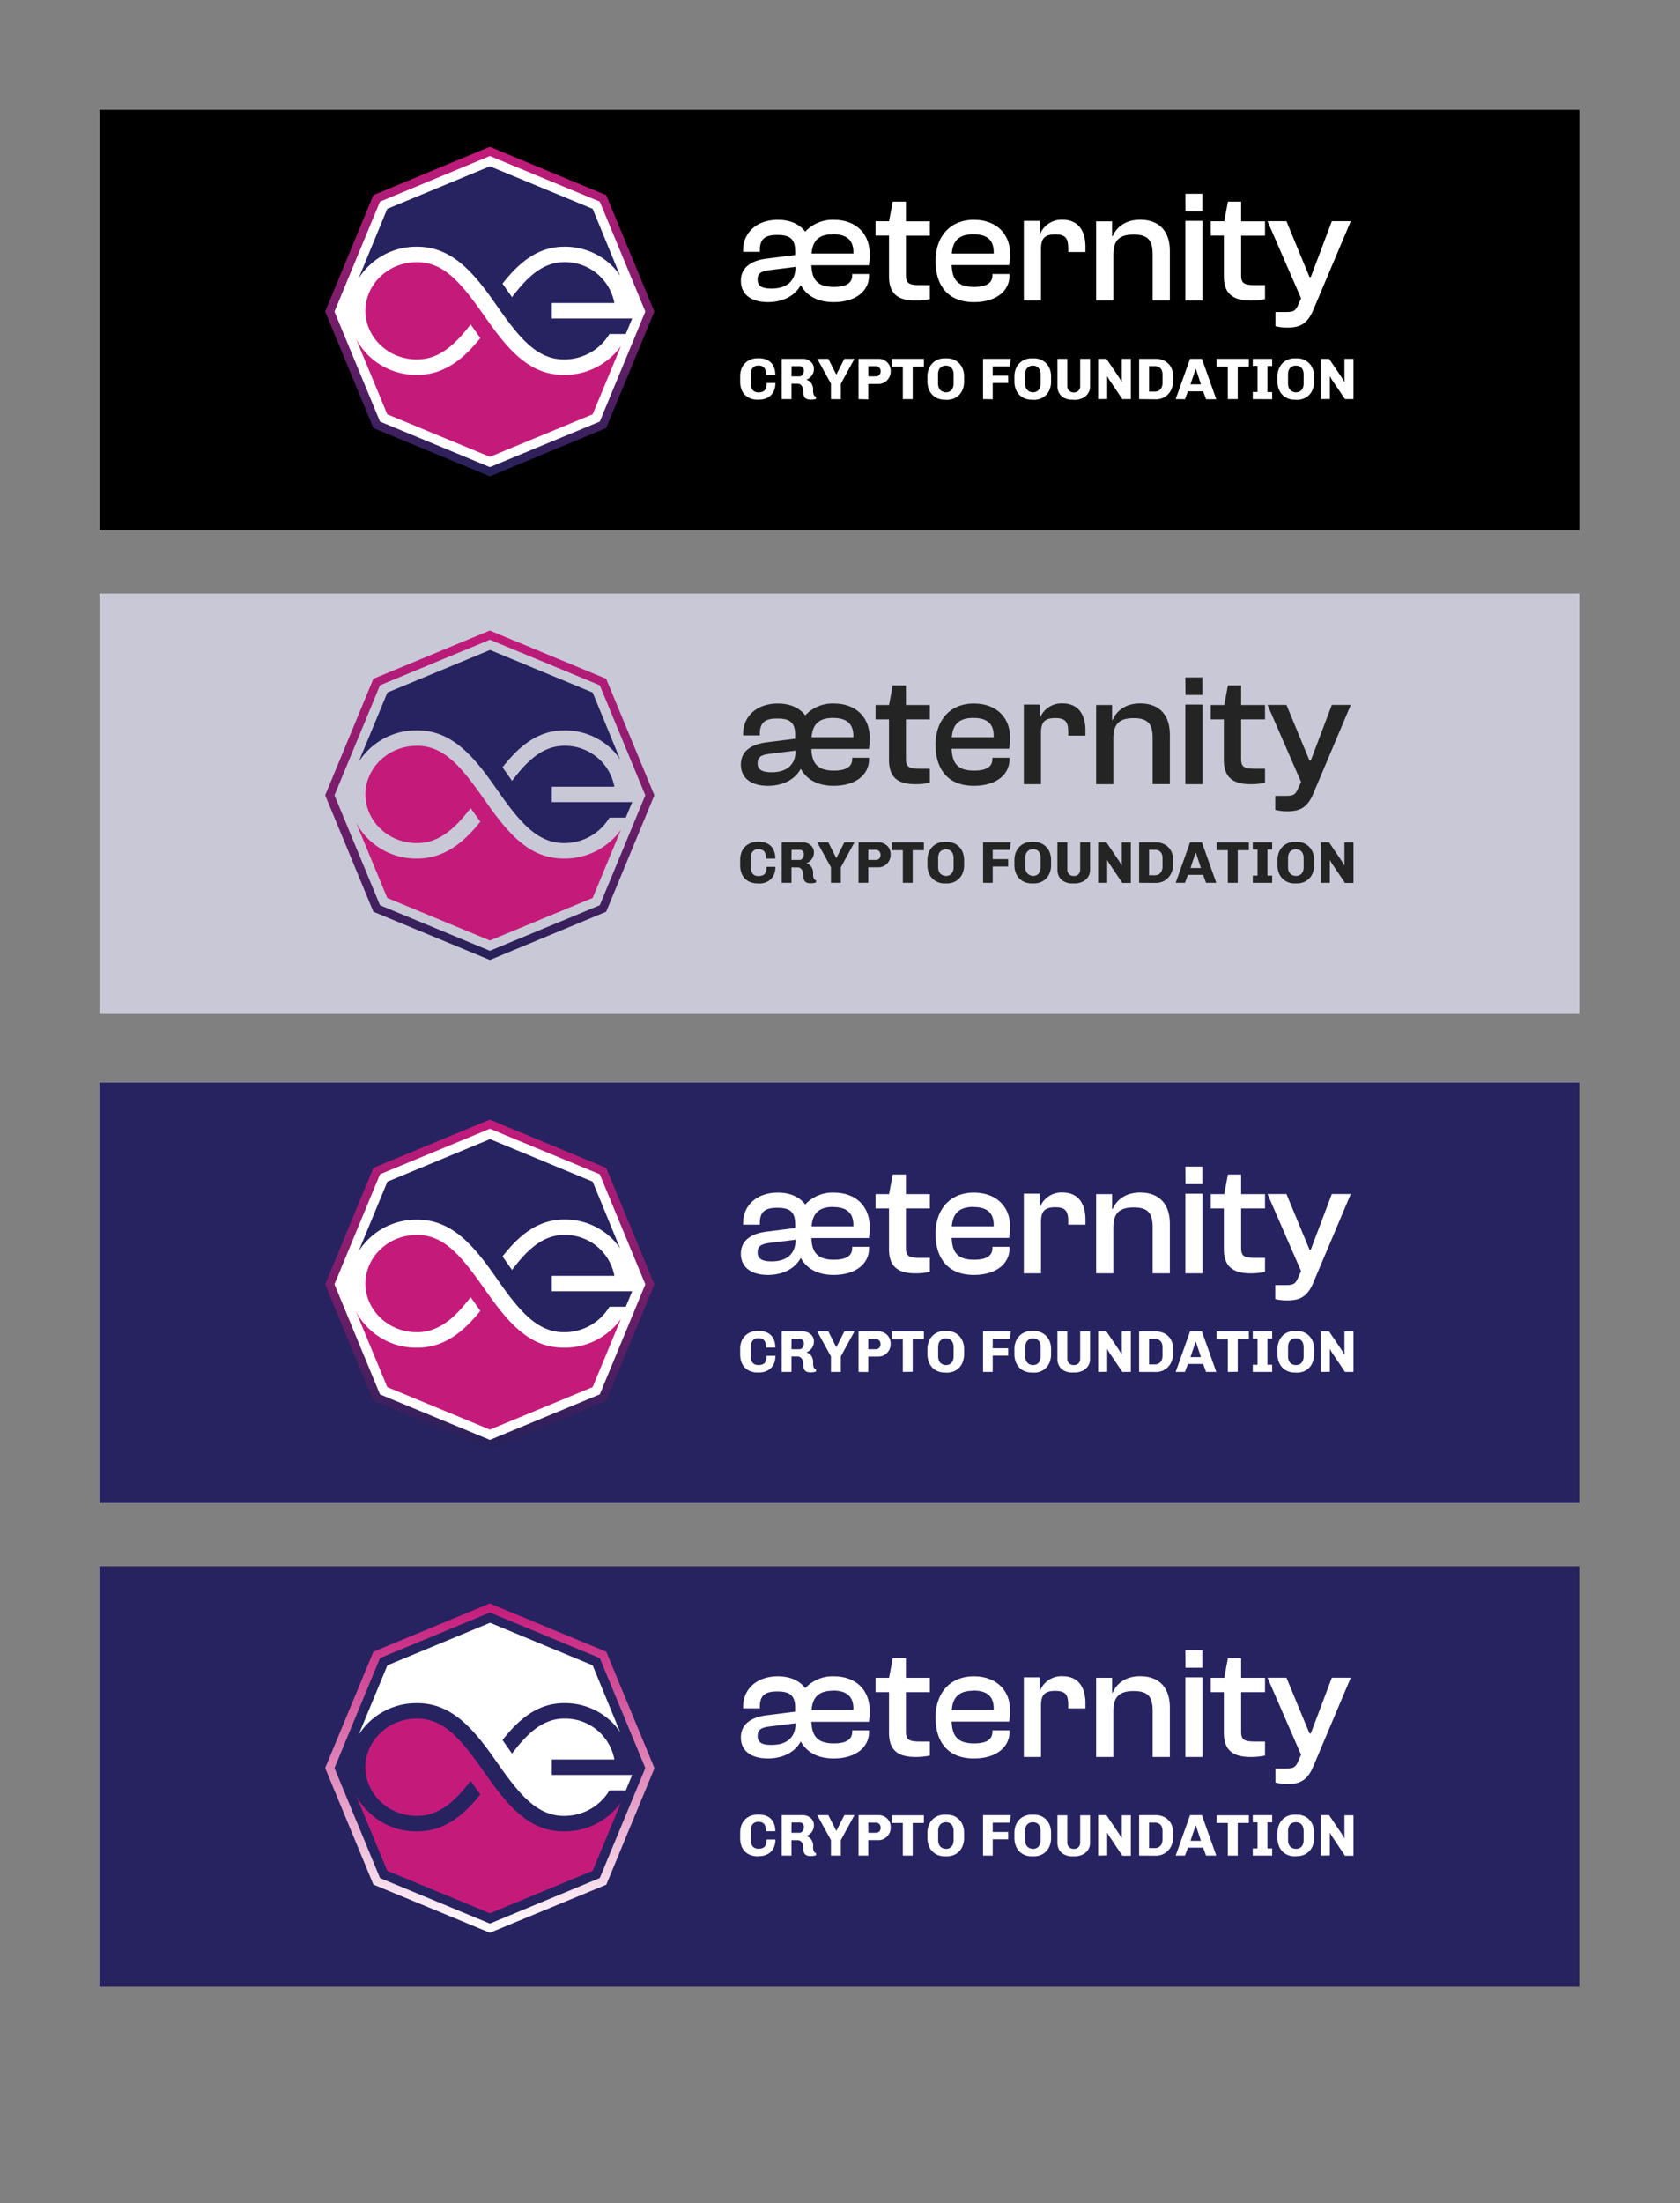 <svg id="logo" xmlns="http://www.w3.org/2000/svg" xmlns:xlink="http://www.w3.org/1999/xlink" viewBox="0 0 566.93 742.92"><rect x="0" y="0" width="566.93" height="742.92" fill="#808080" stroke="none"/><defs><style>.cls-1{fill:#fff;}.cls-2{fill:#272361;}.cls-3{fill:#c41b7b;}.cls-4{fill:url(#linear-gradient);}.cls-5{fill:#c9c8d7;}.cls-6{fill:#242424;}.cls-7{fill:url(#linear-gradient-2);}.cls-8{fill:url(#linear-gradient-3);}.cls-9{fill:url(#linear-gradient-4);}</style><linearGradient id="linear-gradient" x1="165.32" y1="49.52" x2="165.32" y2="160.62" gradientUnits="userSpaceOnUse"><stop offset="0" stop-color="#c41b7b"/><stop offset="0.23" stop-color="#a31c74"/><stop offset="0.75" stop-color="#501f62"/><stop offset="1" stop-color="#252158"/></linearGradient><linearGradient id="linear-gradient-2" x1="165.32" y1="212.63" x2="165.32" y2="323.72" xlink:href="#linear-gradient"/><linearGradient id="linear-gradient-3" x1="165.32" y1="377.57" x2="165.32" y2="488.67" xlink:href="#linear-gradient"/><linearGradient id="linear-gradient-4" x1="165.32" y1="540.68" x2="165.32" y2="651.77" gradientUnits="userSpaceOnUse"><stop offset="0" stop-color="#c41b7b"/><stop offset="0.17" stop-color="#cd3c8e"/><stop offset="0.54" stop-color="#e290bf"/><stop offset="1" stop-color="#fff"/></linearGradient></defs><rect x="33.56" y="37.06" width="499.4" height="141.73"/><polygon class="cls-1" points="165.32 158.7 127.39 143 111.68 105.07 127.39 67.14 165.32 51.44 203.24 67.14 218.95 105.07 203.24 143 165.32 158.7"/><path class="cls-1" d="M255.72,134.8a7,7,0,0,1-2.32-.37,5.06,5.06,0,0,1-3.16-3.06,7.4,7.4,0,0,1-.46-2.75V127a7.22,7.22,0,0,1,.46-2.71,5.52,5.52,0,0,1,1.3-1.93,5.43,5.43,0,0,1,1.89-1.16,6.51,6.51,0,0,1,2.26-.39h.43a6.8,6.8,0,0,1,2.14.33,4.74,4.74,0,0,1,1.76,1,4.55,4.55,0,0,1,1.18,1.75,6.72,6.72,0,0,1,.43,2.54h-3.12a4.56,4.56,0,0,0-.32-1.89,1.92,1.92,0,0,0-.9-1,3.35,3.35,0,0,0-1.41-.27,3.11,3.11,0,0,0-1,.17,2.22,2.22,0,0,0-.81.54,2.49,2.49,0,0,0-.52.92,4.11,4.11,0,0,0-.19,1.35v3.06a4,4,0,0,0,.32,1.7,2.09,2.09,0,0,0,.89,1,2.92,2.92,0,0,0,1.35.31,3.8,3.8,0,0,0,1.53-.28,1.84,1.84,0,0,0,.91-1,4.5,4.5,0,0,0,.31-1.88h3a6.51,6.51,0,0,1-.42,2.43,4.73,4.73,0,0,1-1.17,1.76,5,5,0,0,1-1.75,1.06,6.19,6.19,0,0,1-2.13.36Z"/><path class="cls-1" d="M273.55,134.76a3.27,3.27,0,0,1-1.31-.23,1.69,1.69,0,0,1-.85-.78,3.18,3.18,0,0,1-.31-1.55,5.37,5.37,0,0,0-.11-1.09,2.52,2.52,0,0,0-.36-.89,1.81,1.81,0,0,0-.62-.61,1.74,1.74,0,0,0-.9-.22h-2v5.21H263.8V121h7.12a4,4,0,0,1,1.82.41,3.61,3.61,0,0,1,1.38,1.16,3,3,0,0,1,.54,1.83,3.67,3.67,0,0,1-.34,1.6,3.87,3.87,0,0,1-2.09,2v.1a3.05,3.05,0,0,1,.81.4,2.69,2.69,0,0,1,.69.66,3.68,3.68,0,0,1,.48.95,3.46,3.46,0,0,1,.19,1.19,8.52,8.52,0,0,0,0,.9,3.89,3.89,0,0,0,.14.74,1.41,1.41,0,0,0,.31.55,1.28,1.28,0,0,0,.53.32v.69a3.49,3.49,0,0,1-.9.23A6.42,6.42,0,0,1,273.55,134.76Zm-6.47-7.85h2.71a1.15,1.15,0,0,0,.75-.27,1.81,1.81,0,0,0,.54-.7,2.23,2.23,0,0,0,.2-.94,1.5,1.5,0,0,0-.41-1.13,1.44,1.44,0,0,0-1-.39h-2.75Z"/><path class="cls-1" d="M280.41,134.6v-5.23L275.79,121h3.74l2.65,5.25h.08l2.68-5.25h3.4l-4.59,8.41v5.23Z"/><path class="cls-1" d="M289.72,134.6V121h6.8a4,4,0,0,1,3.5,2,3.78,3.78,0,0,1,.54,2v.33a4,4,0,0,1-.56,2.06,4.28,4.28,0,0,1-1.48,1.51,3.87,3.87,0,0,1-2.06.57H293v5.21Zm3.32-7.69h2.54a1.55,1.55,0,0,0,1.41-.82,1.81,1.81,0,0,0,.2-.9,1.79,1.79,0,0,0-.43-1.2,1.52,1.52,0,0,0-1.22-.51H293Z"/><path class="cls-1" d="M304.67,134.6v-11h-3.76V121h10.86v2.6H308v11Z"/><path class="cls-1" d="M318.75,134.8a6,6,0,0,1-2.24-.42,5.3,5.3,0,0,1-1.85-1.21,5.59,5.59,0,0,1-1.25-1.95,7.35,7.35,0,0,1-.44-2.6V127a6.83,6.83,0,0,1,.46-2.59,5.64,5.64,0,0,1,1.25-1.94,5.4,5.4,0,0,1,1.84-1.21,5.85,5.85,0,0,1,2.22-.42h.83a6,6,0,0,1,2.24.42,5.5,5.5,0,0,1,1.84,1.21,5.62,5.62,0,0,1,1.24,1.94,7,7,0,0,1,.45,2.59v1.66a7.13,7.13,0,0,1-.45,2.6,5.57,5.57,0,0,1-1.24,1.95,5.35,5.35,0,0,1-1.84,1.21,6,6,0,0,1-2.24.42Zm.4-2.5a3,3,0,0,0,1.06-.18,2.32,2.32,0,0,0,.83-.55,2.5,2.5,0,0,0,.56-.92,3.9,3.9,0,0,0,.2-1.32v-3.06a4,4,0,0,0-.2-1.33A2.46,2.46,0,0,0,321,124a2.29,2.29,0,0,0-.83-.54,3.19,3.19,0,0,0-1-.17,3,3,0,0,0-1,.18,2.41,2.41,0,0,0-.86.54,2.35,2.35,0,0,0-.56.92,3.76,3.76,0,0,0-.2,1.33v3a3.76,3.76,0,0,0,.2,1.33,2.46,2.46,0,0,0,.56.93,2.49,2.49,0,0,0,.85.55A2.9,2.9,0,0,0,319.15,132.3Z"/><path class="cls-1" d="M331.74,134.6V121h9.37l-.34,2.54H335v3.13h5.22v2.48H335v5.49Z"/><path class="cls-1" d="M348.11,134.8a6.08,6.08,0,0,1-2.25-.42,5.3,5.3,0,0,1-1.85-1.21,5.57,5.57,0,0,1-1.24-1.95,7.13,7.13,0,0,1-.45-2.6V127a7,7,0,0,1,.46-2.59,5.79,5.79,0,0,1,1.25-1.94,5.5,5.5,0,0,1,1.84-1.21,5.92,5.92,0,0,1,2.22-.42h.84a5.9,5.9,0,0,1,2.23.42,5.4,5.4,0,0,1,1.84,1.21,5.64,5.64,0,0,1,1.25,1.94,7.25,7.25,0,0,1,.44,2.59v1.66a7.35,7.35,0,0,1-.44,2.6,5.59,5.59,0,0,1-1.25,1.95,5.26,5.26,0,0,1-1.84,1.21,5.9,5.9,0,0,1-2.23.42Zm.4-2.5a3,3,0,0,0,1.05-.18,2.36,2.36,0,0,0,.84-.55,2.48,2.48,0,0,0,.55-.92,3.67,3.67,0,0,0,.2-1.32v-3.06a3.76,3.76,0,0,0-.2-1.33,2.45,2.45,0,0,0-.55-.93,2.33,2.33,0,0,0-.84-.54,3.13,3.13,0,0,0-1-.17,3,3,0,0,0-1,.18,2.37,2.37,0,0,0-.85.54,2.25,2.25,0,0,0-.57.92,4,4,0,0,0-.2,1.33v3a4,4,0,0,0,.2,1.33,2.36,2.36,0,0,0,.57.93,2.45,2.45,0,0,0,.84.55A3,3,0,0,0,348.51,132.3Z"/><path class="cls-1" d="M361.87,134.8a5.76,5.76,0,0,1-2.68-.58,4.06,4.06,0,0,1-1.74-1.61,4.61,4.61,0,0,1-.61-2.4V121h3.34v9.25a2,2,0,0,0,.61,1.5,2.18,2.18,0,0,0,1.58.59,2.11,2.11,0,0,0,1.56-.59,2,2,0,0,0,.59-1.5V121h3.34v9.25a4.22,4.22,0,0,1-.68,2.4,4.43,4.43,0,0,1-1.88,1.61,6.21,6.21,0,0,1-2.75.58Z"/><path class="cls-1" d="M370.59,134.6V121h2.78l4.42,6.52.67,1.22.1,0V121h3.05V134.6h-2.87l-4.55-6.74-.48-.9-.08,0v7.6Z"/><path class="cls-1" d="M384.41,134.6V121h5.65a6.33,6.33,0,0,1,2.25.39,5.27,5.27,0,0,1,1.85,1.14,5.15,5.15,0,0,1,1.26,1.85,6.61,6.61,0,0,1,.44,2.53v1.51a6.89,6.89,0,0,1-.44,2.55,5.74,5.74,0,0,1-1.26,2,5.44,5.44,0,0,1-1.85,1.26,5.58,5.58,0,0,1-2.25.44Zm3.34-2.54h2a2.53,2.53,0,0,0,1.29-.34,2.38,2.38,0,0,0,.92-1,3.68,3.68,0,0,0,.34-1.66v-2.76a3.39,3.39,0,0,0-.34-1.6,2.17,2.17,0,0,0-.92-.93,2.73,2.73,0,0,0-1.29-.3h-2Z"/><path class="cls-1" d="M396.74,134.6,401.59,121h4l4.85,13.64H407l-1-2.68h-5.13l-1,2.68Zm5-5h3.52l-1.69-5.15h-.1Z"/><path class="cls-1" d="M414.34,134.6v-11h-3.76V121h10.86v2.6h-3.76v11Z"/><path class="cls-1" d="M422.76,134.6v-2.42h1.61v-8.8h-1.61V121h6.54v2.42h-1.59v8.8h1.59v2.42Z"/><path class="cls-1" d="M436.88,134.8a6,6,0,0,1-2.25-.42,5.3,5.3,0,0,1-1.85-1.21,5.57,5.57,0,0,1-1.24-1.95,7.13,7.13,0,0,1-.45-2.6V127a6.83,6.83,0,0,1,.46-2.59,5.64,5.64,0,0,1,1.25-1.94,5.4,5.4,0,0,1,1.84-1.21,5.92,5.92,0,0,1,2.22-.42h.83a6,6,0,0,1,2.24.42,5.4,5.4,0,0,1,1.84,1.21,5.48,5.48,0,0,1,1.24,1.94,7,7,0,0,1,.45,2.59v1.66a7.13,7.13,0,0,1-.45,2.6,5.43,5.43,0,0,1-1.24,1.95,5.26,5.26,0,0,1-1.84,1.21,6,6,0,0,1-2.24.42Zm.4-2.5a3,3,0,0,0,1.05-.18,2.36,2.36,0,0,0,.84-.55,2.62,2.62,0,0,0,.55-.92,3.9,3.9,0,0,0,.2-1.32v-3.06a4,4,0,0,0-.2-1.33,2.58,2.58,0,0,0-.55-.93,2.33,2.33,0,0,0-.84-.54,3.13,3.13,0,0,0-1-.17,3,3,0,0,0-1.05.18,2.37,2.37,0,0,0-.85.54,2.25,2.25,0,0,0-.57.92,4,4,0,0,0-.2,1.33v3a4,4,0,0,0,.2,1.33,2.39,2.39,0,0,0,1.41,1.48A2.91,2.91,0,0,0,437.28,132.3Z"/><path class="cls-1" d="M445.73,134.6V121h2.78l4.42,6.52.67,1.22.1,0V121h3.05V134.6h-2.87l-4.55-6.74-.48-.9-.08,0v7.6Z"/><path class="cls-2" d="M212.79,107.4H186.22v-5.21h21.11A16.93,16.93,0,0,0,190.45,88.4c-7.4,0-12.69,5.21-17.66,11.81l-3.22-4.56C175,88.76,181.29,83.2,190.45,83.2a22.67,22.67,0,0,1,16.83,7.21,21,21,0,0,1,2,2.61L200,70.43,165.32,56.09,130.68,70.43,121,93.9a23.06,23.06,0,0,1,19.8-10.7c11.35,0,18.67,8.13,26.42,19.27S181,121.21,190.3,121.21a17.72,17.72,0,0,0,15.36-8.58h5.51l2.17-5.23Z"/><path class="cls-3" d="M190.3,126.42c-11.35,0-18.37-7.79-26.44-19.3S150,88.41,140.76,88.41c-9.56-.07-17.38,7.27-17.47,16.4.09,9.12,7.9,16.46,17.47,16.4,7.57,0,13-5.2,18.06-11.81l3.27,4.6c-5.55,6.88-12,12.42-21.33,12.42a23,23,0,0,1-20.61-12.13l10.53,25.42,34.64,14.34L200,139.71l9.54-23A23.36,23.36,0,0,1,190.3,126.42Z"/><path class="cls-4" d="M165.32,160.62,126,144.35l-16.27-39.28L126,65.79l39.28-16.27,39.27,16.27,16.27,39.28-16.27,39.28Zm-37.09-18.46,37.09,15.36,37.08-15.36,15.37-37.09L202.4,68,165.32,52.62,128.23,68l-15.36,37.09Z"/><path class="cls-1" d="M259.15,101.89c4.68,0,9-1.89,11.07-5.75,2,3.6,5.64,5.75,11.12,5.75,7.15,0,11.93-3.55,11.93-9v-.49h-5.69v.43c0,2.42-1.72,3.93-6.18,3.93-5.43,0-7.42-2.37-7.58-7.31h19.4a22.3,22.3,0,0,0,.27-3.66c0-7.36-5-11.66-12.09-11.66a12.56,12.56,0,0,0-9.67,4c-1.83-2.47-5-4-9.25-4-7.09,0-11.71,4.3-11.71,10.27v.54h5.64v-.49c0-4.08,2-5.21,5.86-5.21s6.07,1,6.07,5.48V86l-9.4,1.19c-5.59.64-8.92,3.11-8.92,7.46C250,99.52,253.78,101.89,259.15,101.89Zm22-22.9c4.57,0,7,2,6.82,6.51H273.88C274.2,81.41,276.08,79,281.13,79ZM255.66,94.2c0-1.93,1.07-2.74,4.14-3.12L268.45,90c0,5.7-4.09,7.31-8.06,7.31C257.06,97.32,255.66,96.4,255.66,94.2Z"/><path class="cls-1" d="M309,101.35a22.53,22.53,0,0,0,4.78-.49V96.14h-3.28c-3.6,0-4.78-.49-4.78-3.28V79.48h8.06V74.64h-8.06V68h-4.46l-1.24,6.61h-4.56v4.84H300V93.13C300,99.14,303.06,101.35,309,101.35Z"/><path class="cls-1" d="M328.67,101.89c7.2,0,12-3.55,12-9v-.49H334.9v.43c0,2.42-1.72,3.93-6.18,3.93-5.59,0-7.36-2.47-7.57-7.36h19.39a21,21,0,0,0,.33-3.66c0-7.31-5.06-11.61-12.26-11.61-7.95,0-12.89,5.59-12.89,13.87S319.86,101.89,328.67,101.89ZM328.51,79c4.56,0,7,1.94,6.82,6.51H321.2C321.52,81.36,323.46,79,328.51,79Z"/><path class="cls-1" d="M351.3,101.35V83.94c0-3.55,1.29-4.89,4.78-4.89s4.41,1.29,4.41,4.83V85h5.8V83.19c0-5-2.15-9.09-7.74-9.09a7.77,7.77,0,0,0-7.47,4.63h-.26V74.48H345.5v26.87Z"/><path class="cls-1" d="M375.7,101.35V85.93c0-5,2.15-6.83,6.88-6.83,4.89,0,6.39,2,6.39,6.77v15.48h5.81V84.58c0-6.07-3.12-10.48-10-10.48-5.21,0-8.06,2.69-9.3,5.54h-.21v-5H369.9v26.71Z"/><path class="cls-1" d="M405.76,71.26V65.35H400l.05,5.91Zm.05,30.09V74.48H400v26.87Z"/><path class="cls-1" d="M422.11,101.35a22.53,22.53,0,0,0,4.78-.49V96.14h-3.28c-3.6,0-4.78-.49-4.78-3.28V79.48h8.06V74.64h-8.06V68h-4.46l-1.24,6.61h-4.56v4.84H413V93.13C413,99.14,416.14,101.35,422.11,101.35Z"/><path class="cls-1" d="M434.44,110.48c4.19,0,6.77-1.23,8.76-6l12.63-29.88h-6.39l-4.9,13-2.2,5.81h-.43l-2.42-5.81-5.37-13h-6.39l11.33,26-1,2.26c-.86,2-1.66,2.36-4,2.36h-3.66V110A16.52,16.52,0,0,0,434.44,110.48Z"/><rect class="cls-5" x="33.56" y="200.17" width="499.4" height="141.73"/><path class="cls-6" d="M255.72,297.91a7,7,0,0,1-2.32-.37,5,5,0,0,1-1.89-1.13,5.12,5.12,0,0,1-1.27-1.93,7.46,7.46,0,0,1-.46-2.76v-1.67a7.2,7.2,0,0,1,.46-2.7,5.41,5.41,0,0,1,3.19-3.1,6.74,6.74,0,0,1,2.26-.38h.43a7.1,7.1,0,0,1,2.14.32,4.76,4.76,0,0,1,1.76,1A4.55,4.55,0,0,1,261.2,287a6.68,6.68,0,0,1,.43,2.54h-3.12a4.56,4.56,0,0,0-.32-1.89,1.88,1.88,0,0,0-.9-1,3.34,3.34,0,0,0-1.41-.28,2.87,2.87,0,0,0-1,.18,2.22,2.22,0,0,0-.81.54,2.44,2.44,0,0,0-.52.91,4.17,4.17,0,0,0-.19,1.36v3.06a4,4,0,0,0,.32,1.7,2.06,2.06,0,0,0,.89,1,2.8,2.8,0,0,0,1.35.31,3.64,3.64,0,0,0,1.53-.28,1.82,1.82,0,0,0,.91-.94,4.5,4.5,0,0,0,.31-1.88h3a6.58,6.58,0,0,1-.42,2.43,4.73,4.73,0,0,1-1.17,1.76,5,5,0,0,1-1.75,1.06,6.19,6.19,0,0,1-2.13.36Z"/><path class="cls-6" d="M273.55,297.87a3.45,3.45,0,0,1-1.31-.23,1.67,1.67,0,0,1-.85-.79,3.15,3.15,0,0,1-.31-1.55,5.34,5.34,0,0,0-.11-1.08,2.58,2.58,0,0,0-.36-.9,1.78,1.78,0,0,0-.62-.6,1.74,1.74,0,0,0-.9-.22h-2v5.21H263.8V284.06h7.12a4.15,4.15,0,0,1,1.82.41,3.64,3.64,0,0,1,1.38,1.17,3,3,0,0,1,.54,1.83,3.7,3.7,0,0,1-.34,1.6,3.94,3.94,0,0,1-.88,1.23,4,4,0,0,1-1.21.77v.1a3.35,3.35,0,0,1,.81.39,2.92,2.92,0,0,1,.69.67,3.78,3.78,0,0,1,.48.94,3.51,3.51,0,0,1,.19,1.2,8.33,8.33,0,0,0,0,.89,3.85,3.85,0,0,0,.14.75,1.41,1.41,0,0,0,.31.55,1.17,1.17,0,0,0,.53.31v.7a4,4,0,0,1-.9.23A8.05,8.05,0,0,1,273.55,297.87ZM267.08,290h2.71a1.15,1.15,0,0,0,.75-.27,1.85,1.85,0,0,0,.54-.69,2.28,2.28,0,0,0,.2-.95,1.48,1.48,0,0,0-.41-1.12,1.44,1.44,0,0,0-1-.39h-2.75Z"/><path class="cls-6" d="M280.41,297.71v-5.23l-4.62-8.42h3.74l2.65,5.26h.08l2.68-5.26h3.4l-4.59,8.42v5.23Z"/><path class="cls-6" d="M289.72,297.71V284.06h6.8A4.05,4.05,0,0,1,300,286a3.83,3.83,0,0,1,.54,2v.34a4,4,0,0,1-.56,2.06,4.37,4.37,0,0,1-1.48,1.51,3.87,3.87,0,0,1-2.06.57H293v5.21ZM293,290h2.54a1.56,1.56,0,0,0,1.41-.81,1.84,1.84,0,0,0,.2-.9,1.79,1.79,0,0,0-.43-1.2,1.52,1.52,0,0,0-1.22-.51H293Z"/><path class="cls-6" d="M304.67,297.71v-11h-3.76v-2.61h10.86v2.61H308v11Z"/><path class="cls-6" d="M318.75,297.91a6,6,0,0,1-2.24-.42,5.45,5.45,0,0,1-1.85-1.21,5.59,5.59,0,0,1-1.25-1.95,7.36,7.36,0,0,1-.44-2.61v-1.65a6.8,6.8,0,0,1,.46-2.59,5.55,5.55,0,0,1,1.25-1.94,5.43,5.43,0,0,1,1.84-1.22,6,6,0,0,1,2.22-.41h.83a6.15,6.15,0,0,1,2.24.41,5.45,5.45,0,0,1,3.08,3.16,7,7,0,0,1,.45,2.59v1.65a7.14,7.14,0,0,1-.45,2.61,5.57,5.57,0,0,1-1.24,1.95,5.5,5.5,0,0,1-1.84,1.21,6,6,0,0,1-2.24.42Zm.4-2.51a3,3,0,0,0,1.06-.18,2.29,2.29,0,0,0,.83-.54,2.5,2.5,0,0,0,.56-.92,3.9,3.9,0,0,0,.2-1.32v-3.06a4.07,4.07,0,0,0-.2-1.34,2.42,2.42,0,0,0-.56-.92,2.06,2.06,0,0,0-.83-.54,3.19,3.19,0,0,0-1-.17,3,3,0,0,0-1,.18,2.41,2.41,0,0,0-.86.54,2.38,2.38,0,0,0-.56.91,3.82,3.82,0,0,0-.2,1.34v3a3.76,3.76,0,0,0,.2,1.33,2.54,2.54,0,0,0,.56.93,2.46,2.46,0,0,0,.85.54A2.9,2.9,0,0,0,319.15,295.4Z"/><path class="cls-6" d="M331.74,297.71V284.06h9.37l-.34,2.55H335v3.12h5.22v2.49H335v5.49Z"/><path class="cls-6" d="M348.11,297.91a6.08,6.08,0,0,1-2.25-.42,5.45,5.45,0,0,1-1.85-1.21,5.57,5.57,0,0,1-1.24-1.95,7.14,7.14,0,0,1-.45-2.61v-1.65a7,7,0,0,1,.46-2.59,5.69,5.69,0,0,1,1.25-1.94,5.53,5.53,0,0,1,1.84-1.22,6.12,6.12,0,0,1,2.22-.41h.84a6.09,6.09,0,0,1,2.23.41,5.43,5.43,0,0,1,1.84,1.22,5.55,5.55,0,0,1,1.25,1.94,7.21,7.21,0,0,1,.44,2.59v1.65a7.36,7.36,0,0,1-.44,2.61,5.59,5.59,0,0,1-1.25,1.95,5.4,5.4,0,0,1-1.84,1.21,5.9,5.9,0,0,1-2.23.42Zm.4-2.51a3,3,0,0,0,1.05-.18,2.33,2.33,0,0,0,.84-.54,2.48,2.48,0,0,0,.55-.92,3.67,3.67,0,0,0,.2-1.32v-3.06A3.82,3.82,0,0,0,351,288a2.4,2.4,0,0,0-.55-.92,2.09,2.09,0,0,0-.84-.54,3.13,3.13,0,0,0-1-.17,3,3,0,0,0-1,.18,2.37,2.37,0,0,0-.85.54,2.28,2.28,0,0,0-.57.91,4.07,4.07,0,0,0-.2,1.34v3a4,4,0,0,0,.2,1.33,2.34,2.34,0,0,0,1.41,1.47A3,3,0,0,0,348.51,295.4Z"/><path class="cls-6" d="M361.87,297.91a5.76,5.76,0,0,1-2.68-.58,4.06,4.06,0,0,1-1.74-1.61,4.62,4.62,0,0,1-.61-2.41v-9.25h3.34v9.25a2.05,2.05,0,0,0,.61,1.51,2.17,2.17,0,0,0,1.58.58,2.11,2.11,0,0,0,1.56-.58,2.07,2.07,0,0,0,.59-1.51v-9.25h3.34v9.25a4.23,4.23,0,0,1-.68,2.41,4.43,4.43,0,0,1-1.88,1.61,6.21,6.21,0,0,1-2.75.58Z"/><path class="cls-6" d="M370.59,297.71V284.06h2.78l4.42,6.53.67,1.21.1,0v-7.7h3.05v13.65h-2.87L374.19,291l-.48-.9-.08,0v7.6Z"/><path class="cls-6" d="M384.41,297.71V284.06h5.65a6.33,6.33,0,0,1,2.25.39,5.29,5.29,0,0,1,1.85,1.15,5.15,5.15,0,0,1,1.26,1.85,6.59,6.59,0,0,1,.44,2.52v1.51a6.91,6.91,0,0,1-.44,2.56,5.84,5.84,0,0,1-1.26,2,5.44,5.44,0,0,1-1.85,1.26,5.75,5.75,0,0,1-2.25.44Zm3.34-2.55h2a2.53,2.53,0,0,0,1.29-.33,2.38,2.38,0,0,0,.92-1,3.71,3.71,0,0,0,.34-1.66V289.4a3.46,3.46,0,0,0-.34-1.61,2.2,2.2,0,0,0-.92-.92,2.73,2.73,0,0,0-1.29-.3h-2Z"/><path class="cls-6" d="M396.74,297.71l4.85-13.65h4l4.85,13.65H407l-1-2.69h-5.13l-1,2.69Zm5-5h3.52l-1.69-5.15h-.1Z"/><path class="cls-6" d="M414.34,297.71v-11h-3.76v-2.61h10.86v2.61h-3.76v11Z"/><path class="cls-6" d="M422.76,297.71v-2.43h1.61v-8.79h-1.61v-2.43h6.54v2.43h-1.59v8.79h1.59v2.43Z"/><path class="cls-6" d="M436.88,297.91a6,6,0,0,1-2.25-.42,5.45,5.45,0,0,1-1.85-1.21,5.57,5.57,0,0,1-1.24-1.95,7.14,7.14,0,0,1-.45-2.61v-1.65a6.8,6.8,0,0,1,.46-2.59,5.55,5.55,0,0,1,1.25-1.94,5.43,5.43,0,0,1,1.84-1.22,6.12,6.12,0,0,1,2.22-.41h.83a6.15,6.15,0,0,1,2.24.41,5.45,5.45,0,0,1,3.08,3.16,7,7,0,0,1,.45,2.59v1.65a7.14,7.14,0,0,1-.45,2.61,5.38,5.38,0,0,1-3.08,3.16,6,6,0,0,1-2.24.42Zm.4-2.51a3,3,0,0,0,1.05-.18,2.33,2.33,0,0,0,.84-.54,2.62,2.62,0,0,0,.55-.92,3.9,3.9,0,0,0,.2-1.32v-3.06a4.07,4.07,0,0,0-.2-1.34,2.53,2.53,0,0,0-.55-.92,2.09,2.09,0,0,0-.84-.54,3.13,3.13,0,0,0-1-.17,3,3,0,0,0-1.05.18,2.37,2.37,0,0,0-.85.54,2.28,2.28,0,0,0-.57.91,4.07,4.07,0,0,0-.2,1.34v3a4,4,0,0,0,.2,1.33,2.43,2.43,0,0,0,.57.93,2.33,2.33,0,0,0,.84.54A2.91,2.91,0,0,0,437.28,295.4Z"/><path class="cls-6" d="M445.73,297.71V284.06h2.78l4.42,6.53.67,1.21.1,0v-7.7h3.05v13.65h-2.87L449.33,291l-.48-.9-.08,0v7.6Z"/><path class="cls-2" d="M212.79,270.5H186.22V265.3h21.11a16.92,16.92,0,0,0-16.88-13.79c-7.4,0-12.69,5.21-17.66,11.81l-3.22-4.57c5.43-6.88,11.72-12.45,20.88-12.45a22.68,22.68,0,0,1,16.83,7.22,21,21,0,0,1,2,2.61L200,233.54l-34.63-14.35-34.64,14.35L121,257a23.07,23.07,0,0,1,19.8-10.71c11.35,0,18.67,8.14,26.42,19.28S181,284.31,190.3,284.31a17.7,17.7,0,0,0,15.36-8.58h5.51l2.17-5.23Z"/><path class="cls-3" d="M190.3,289.53c-11.35,0-18.37-7.79-26.44-19.3s-13.84-18.72-23.1-18.72c-9.56-.06-17.38,7.28-17.47,16.4.09,9.13,7.9,16.47,17.47,16.41,7.57,0,13-5.2,18.06-11.81l3.27,4.6c-5.55,6.87-12,12.42-21.33,12.42a23,23,0,0,1-20.61-12.13l10.53,25.41,34.64,14.35L200,302.81l9.54-23A23.36,23.36,0,0,1,190.3,289.53Z"/><path class="cls-7" d="M165.32,323.72,126,307.46l-16.27-39.28L126,228.9l39.28-16.27,39.27,16.27,16.27,39.28-16.27,39.28Zm-37.09-18.46,37.09,15.37,37.08-15.37,15.37-37.08L202.4,231.09l-37.08-15.36-37.09,15.36-15.36,37.09Z"/><path class="cls-6" d="M259.15,265c4.68,0,9-1.88,11.07-5.75,2,3.6,5.64,5.75,11.12,5.75,7.15,0,11.93-3.54,11.93-9v-.48h-5.69v.43c0,2.42-1.72,3.92-6.18,3.92-5.43,0-7.42-2.36-7.58-7.3h19.4a22.3,22.3,0,0,0,.27-3.66c0-7.36-5-11.66-12.09-11.66a12.53,12.53,0,0,0-9.67,4c-1.83-2.47-5-4-9.25-4-7.09,0-11.71,4.3-11.71,10.26V248h5.64v-.48c0-4.09,2-5.21,5.86-5.21s6.07,1,6.07,5.48v1.34l-9.4,1.18c-5.59.65-8.92,3.12-8.92,7.47C250,262.63,253.78,265,259.15,265Zm22-22.89c4.57,0,7,2,6.82,6.5H273.88C274.2,244.52,276.08,242.1,281.13,242.1Zm-25.47,15.21c0-1.94,1.07-2.74,4.14-3.12l8.65-1.07c0,5.69-4.09,7.3-8.06,7.3C257.06,260.42,255.66,259.51,255.66,257.31Z"/><path class="cls-6" d="M309,264.45a22.61,22.61,0,0,0,4.78-.48v-4.73h-3.28c-3.6,0-4.78-.48-4.78-3.28V242.59h8.06v-4.84h-8.06v-6.61h-4.46l-1.24,6.61h-4.56v4.84H300v13.64C300,262.25,303.06,264.45,309,264.45Z"/><path class="cls-6" d="M328.67,265c7.2,0,12-3.54,12-9v-.48H334.9v.43c0,2.42-1.72,3.92-6.18,3.92-5.59,0-7.36-2.47-7.57-7.36h19.39a20.72,20.72,0,0,0,.33-3.65c0-7.31-5.06-11.61-12.26-11.61-7.95,0-12.89,5.59-12.89,13.87S319.86,265,328.67,265Zm-.16-22.89c4.56,0,7,1.94,6.82,6.5H321.2C321.52,244.47,323.46,242.1,328.51,242.1Z"/><path class="cls-6" d="M351.3,264.45v-17.4c0-3.55,1.29-4.89,4.78-4.89s4.41,1.28,4.41,4.83v1.08h5.8v-1.78c0-5-2.15-9.08-7.74-9.08a7.77,7.77,0,0,0-7.47,4.62h-.26v-4.24H345.5v26.86Z"/><path class="cls-6" d="M375.7,264.45V249c0-5,2.15-6.82,6.88-6.82,4.89,0,6.39,2,6.39,6.77v15.47h5.81V247.69c0-6.07-3.12-10.48-10-10.48-5.21,0-8.06,2.69-9.3,5.54h-.21v-5H369.9v26.7Z"/><path class="cls-6" d="M405.76,234.36v-5.91H400l.05,5.91Zm.05,30.09V237.59H400v26.86Z"/><path class="cls-6" d="M422.11,264.45a22.61,22.61,0,0,0,4.78-.48v-4.73h-3.28c-3.6,0-4.78-.48-4.78-3.28V242.59h8.06v-4.84h-8.06v-6.61h-4.46l-1.24,6.61h-4.56v4.84H413v13.64C413,262.25,416.14,264.45,422.11,264.45Z"/><path class="cls-6" d="M434.44,273.59c4.19,0,6.77-1.24,8.76-6l12.63-29.88h-6.39l-4.9,12.95-2.2,5.8h-.43l-2.42-5.8-5.37-12.95h-6.39l11.33,26L438,266c-.86,2-1.66,2.37-4,2.37h-3.66v4.73A17,17,0,0,0,434.44,273.59Z"/><rect class="cls-2" x="33.56" y="365.11" width="499.4" height="141.73"/><polygon class="cls-1" points="165.32 486.75 127.39 471.05 111.68 433.12 127.39 395.19 165.32 379.49 203.24 395.19 218.95 433.12 203.24 471.05 165.32 486.75"/><path class="cls-1" d="M255.72,462.85a7,7,0,0,1-2.32-.37,5.06,5.06,0,0,1-3.16-3.06,7.4,7.4,0,0,1-.46-2.75V455a7.2,7.2,0,0,1,.46-2.7,5.52,5.52,0,0,1,1.3-1.93,5.43,5.43,0,0,1,1.89-1.16,6.51,6.51,0,0,1,2.26-.39h.43a6.8,6.8,0,0,1,2.14.33,4.74,4.74,0,0,1,1.76,1,4.55,4.55,0,0,1,1.18,1.75,6.72,6.72,0,0,1,.43,2.54h-3.12a4.56,4.56,0,0,0-.32-1.89,1.92,1.92,0,0,0-.9-1,3.35,3.35,0,0,0-1.41-.27,2.87,2.87,0,0,0-1,.17,2.22,2.22,0,0,0-.81.54,2.41,2.41,0,0,0-.52.92,4.11,4.11,0,0,0-.19,1.35v3.06a4,4,0,0,0,.32,1.7,2.09,2.09,0,0,0,.89,1,2.92,2.92,0,0,0,1.35.3,3.81,3.81,0,0,0,1.53-.27,1.84,1.84,0,0,0,.91-.95,4.5,4.5,0,0,0,.31-1.88h3a6.51,6.51,0,0,1-.42,2.43,4.73,4.73,0,0,1-1.17,1.76,5,5,0,0,1-1.75,1.06,6.19,6.19,0,0,1-2.13.36Z"/><path class="cls-1" d="M273.55,462.81a3.45,3.45,0,0,1-1.31-.23,1.69,1.69,0,0,1-.85-.78,3.18,3.18,0,0,1-.31-1.55,5.37,5.37,0,0,0-.11-1.09,2.45,2.45,0,0,0-.36-.89,1.81,1.81,0,0,0-.62-.61,1.74,1.74,0,0,0-.9-.22h-2v5.21H263.8V449h7.12a4,4,0,0,1,1.82.41,3.61,3.61,0,0,1,1.38,1.16,3,3,0,0,1,.54,1.83,3.67,3.67,0,0,1-.34,1.6,3.94,3.94,0,0,1-.88,1.23,3.82,3.82,0,0,1-1.21.77v.1a3.05,3.05,0,0,1,.81.4,2.69,2.69,0,0,1,.69.66,3.68,3.68,0,0,1,.48.95,3.46,3.46,0,0,1,.19,1.19,8.52,8.52,0,0,0,0,.9,3.89,3.89,0,0,0,.14.74,1.41,1.41,0,0,0,.31.55,1.28,1.28,0,0,0,.53.32v.69a3.49,3.49,0,0,1-.9.23A6.42,6.42,0,0,1,273.55,462.81ZM267.08,455h2.71a1.15,1.15,0,0,0,.75-.27,1.81,1.81,0,0,0,.54-.7,2.23,2.23,0,0,0,.2-.94,1.5,1.5,0,0,0-.41-1.13,1.44,1.44,0,0,0-1-.39h-2.75Z"/><path class="cls-1" d="M280.41,462.65v-5.23L275.79,449h3.74l2.65,5.25h.08l2.68-5.25h3.4l-4.59,8.41v5.23Z"/><path class="cls-1" d="M289.72,462.65V449h6.8A4,4,0,0,1,300,451a3.78,3.78,0,0,1,.54,2v.33a4,4,0,0,1-.56,2.06,4.28,4.28,0,0,1-1.48,1.51,3.87,3.87,0,0,1-2.06.57H293v5.21ZM293,455h2.54a1.55,1.55,0,0,0,1.41-.82,1.81,1.81,0,0,0,.2-.9,1.79,1.79,0,0,0-.43-1.2,1.52,1.52,0,0,0-1.22-.51H293Z"/><path class="cls-1" d="M304.67,462.65v-11h-3.76V449h10.86v2.6H308v11Z"/><path class="cls-1" d="M318.75,462.85a6,6,0,0,1-2.24-.42,5.3,5.3,0,0,1-1.85-1.21,5.59,5.59,0,0,1-1.25-2,7.35,7.35,0,0,1-.44-2.6V455a6.83,6.83,0,0,1,.46-2.59,5.64,5.64,0,0,1,1.25-1.94,5.4,5.4,0,0,1,1.84-1.21,5.85,5.85,0,0,1,2.22-.42h.83a6,6,0,0,1,2.24.42,5.5,5.5,0,0,1,1.84,1.21,5.62,5.62,0,0,1,1.24,1.94,7,7,0,0,1,.45,2.59v1.66a7.13,7.13,0,0,1-.45,2.6,5.57,5.57,0,0,1-1.24,2,5.35,5.35,0,0,1-1.84,1.21,6,6,0,0,1-2.24.42Zm.4-2.51a3,3,0,0,0,1.06-.17,2.32,2.32,0,0,0,.83-.55,2.5,2.5,0,0,0,.56-.92,3.9,3.9,0,0,0,.2-1.32v-3.06a4,4,0,0,0-.2-1.33,2.46,2.46,0,0,0-.56-.93,2.29,2.29,0,0,0-.83-.54,3.19,3.19,0,0,0-1-.17,3,3,0,0,0-1,.18,2.41,2.41,0,0,0-.86.54,2.35,2.35,0,0,0-.56.92,3.76,3.76,0,0,0-.2,1.33v3a3.76,3.76,0,0,0,.2,1.33,2.46,2.46,0,0,0,.56.93,2.49,2.49,0,0,0,.85.55A2.89,2.89,0,0,0,319.15,460.34Z"/><path class="cls-1" d="M331.74,462.65V449h9.37l-.34,2.54H335v3.13h5.22v2.48H335v5.49Z"/><path class="cls-1" d="M348.11,462.85a6.08,6.08,0,0,1-2.25-.42,5.3,5.3,0,0,1-1.85-1.21,5.57,5.57,0,0,1-1.24-2,7.13,7.13,0,0,1-.45-2.6V455a7,7,0,0,1,.46-2.59,5.79,5.79,0,0,1,1.25-1.94,5.5,5.5,0,0,1,1.84-1.21,5.92,5.92,0,0,1,2.22-.42h.84a5.9,5.9,0,0,1,2.23.42,5.4,5.4,0,0,1,1.84,1.21,5.64,5.64,0,0,1,1.25,1.94,7.25,7.25,0,0,1,.44,2.59v1.66a7.35,7.35,0,0,1-.44,2.6,5.59,5.59,0,0,1-1.25,2,5.26,5.26,0,0,1-1.84,1.21,5.9,5.9,0,0,1-2.23.42Zm.4-2.51a3,3,0,0,0,1.05-.17,2.36,2.36,0,0,0,.84-.55,2.48,2.48,0,0,0,.55-.92,3.67,3.67,0,0,0,.2-1.32v-3.06A3.76,3.76,0,0,0,351,453a2.45,2.45,0,0,0-.55-.93,2.33,2.33,0,0,0-.84-.54,3.13,3.13,0,0,0-1-.17,3,3,0,0,0-1,.18,2.37,2.37,0,0,0-.85.54,2.25,2.25,0,0,0-.57.92,4,4,0,0,0-.2,1.33v3a4,4,0,0,0,.2,1.33,2.36,2.36,0,0,0,.57.93,2.45,2.45,0,0,0,.84.55A3,3,0,0,0,348.51,460.34Z"/><path class="cls-1" d="M361.87,462.85a5.76,5.76,0,0,1-2.68-.58,4.06,4.06,0,0,1-1.74-1.61,4.61,4.61,0,0,1-.61-2.4V449h3.34v9.25a2,2,0,0,0,.61,1.5,2.17,2.17,0,0,0,1.58.58,2.11,2.11,0,0,0,1.56-.58,2,2,0,0,0,.59-1.5V449h3.34v9.25a4.22,4.22,0,0,1-.68,2.4,4.43,4.43,0,0,1-1.88,1.61,6.21,6.21,0,0,1-2.75.58Z"/><path class="cls-1" d="M370.59,462.65V449h2.78l4.42,6.52.67,1.22.1,0V449h3.05v13.64h-2.87l-4.55-6.74-.48-.9-.08,0v7.6Z"/><path class="cls-1" d="M384.41,462.65V449h5.65a6.33,6.33,0,0,1,2.25.39,5.27,5.27,0,0,1,1.85,1.14,5.15,5.15,0,0,1,1.26,1.85,6.61,6.61,0,0,1,.44,2.53v1.51a6.89,6.89,0,0,1-.44,2.55,5.84,5.84,0,0,1-1.26,2,5.44,5.44,0,0,1-1.85,1.26,5.58,5.58,0,0,1-2.25.44Zm3.34-2.54h2a2.53,2.53,0,0,0,1.29-.34,2.38,2.38,0,0,0,.92-1,3.68,3.68,0,0,0,.34-1.66v-2.76a3.39,3.39,0,0,0-.34-1.6,2.17,2.17,0,0,0-.92-.93,2.73,2.73,0,0,0-1.29-.3h-2Z"/><path class="cls-1" d="M396.74,462.65,401.59,449h4l4.85,13.64H407l-1-2.68h-5.13l-1,2.68Zm5-5h3.52l-1.69-5.15h-.1Z"/><path class="cls-1" d="M414.34,462.65v-11h-3.76V449h10.86v2.6h-3.76v11Z"/><path class="cls-1" d="M422.76,462.65v-2.42h1.61v-8.8h-1.61V449h6.54v2.42h-1.59v8.8h1.59v2.42Z"/><path class="cls-1" d="M436.88,462.85a6,6,0,0,1-2.25-.42,5.3,5.3,0,0,1-1.85-1.21,5.57,5.57,0,0,1-1.24-2,7.13,7.13,0,0,1-.45-2.6V455a6.83,6.83,0,0,1,.46-2.59,5.64,5.64,0,0,1,1.25-1.94,5.4,5.4,0,0,1,1.84-1.21,5.92,5.92,0,0,1,2.22-.42h.83a6,6,0,0,1,2.24.42,5.4,5.4,0,0,1,1.84,1.21,5.48,5.48,0,0,1,1.24,1.94,7,7,0,0,1,.45,2.59v1.66a7.13,7.13,0,0,1-.45,2.6,5.43,5.43,0,0,1-1.24,2,5.26,5.26,0,0,1-1.84,1.21,6,6,0,0,1-2.24.42Zm.4-2.51a3,3,0,0,0,1.05-.17,2.36,2.36,0,0,0,.84-.55,2.62,2.62,0,0,0,.55-.92,3.9,3.9,0,0,0,.2-1.32v-3.06a4,4,0,0,0-.2-1.33,2.58,2.58,0,0,0-.55-.93,2.33,2.33,0,0,0-.84-.54,3.13,3.13,0,0,0-1-.17,3,3,0,0,0-1.05.18,2.37,2.37,0,0,0-.85.54,2.25,2.25,0,0,0-.57.92,4,4,0,0,0-.2,1.33v3a4,4,0,0,0,.2,1.33,2.39,2.39,0,0,0,1.41,1.48A2.91,2.91,0,0,0,437.28,460.34Z"/><path class="cls-1" d="M445.73,462.65V449h2.78l4.42,6.52.67,1.22.1,0V449h3.05v13.64h-2.87l-4.55-6.74-.48-.9-.08,0v7.6Z"/><path class="cls-2" d="M212.79,435.45H186.22v-5.21h21.11a16.93,16.93,0,0,0-16.88-13.79c-7.4,0-12.69,5.21-17.66,11.81l-3.22-4.56c5.43-6.89,11.72-12.45,20.88-12.45a22.67,22.67,0,0,1,16.83,7.21,21,21,0,0,1,2,2.61L200,398.48l-34.63-14.34-34.64,14.34L121,422a23.06,23.06,0,0,1,19.8-10.7c11.35,0,18.67,8.13,26.42,19.27S181,449.26,190.3,449.26a17.71,17.71,0,0,0,15.36-8.59h5.51l2.17-5.22Z"/><path class="cls-3" d="M190.3,454.47c-11.35,0-18.37-7.79-26.44-19.3s-13.84-18.71-23.1-18.71c-9.56-.07-17.38,7.27-17.47,16.4.09,9.12,7.9,16.46,17.47,16.4,7.57,0,13-5.2,18.06-11.81l3.27,4.6c-5.55,6.88-12,12.42-21.33,12.42a23,23,0,0,1-20.61-12.13l10.53,25.42,34.64,14.34L200,467.76l9.54-23A23.36,23.36,0,0,1,190.3,454.47Z"/><path class="cls-8" d="M165.32,488.67,126,472.4l-16.27-39.28L126,393.84l39.28-16.27,39.27,16.27,16.27,39.28L204.59,472.4Zm-37.09-18.46,37.09,15.36,37.08-15.36,15.37-37.09L202.4,396l-37.08-15.36L128.23,396l-15.36,37.09Z"/><path class="cls-1" d="M259.15,429.94c4.68,0,9-1.89,11.07-5.75,2,3.6,5.64,5.75,11.12,5.75,7.15,0,11.93-3.55,11.93-9v-.49h-5.69v.43c0,2.42-1.72,3.93-6.18,3.93-5.43,0-7.42-2.37-7.58-7.31h19.4a22.3,22.3,0,0,0,.27-3.66c0-7.36-5-11.66-12.09-11.66a12.56,12.56,0,0,0-9.67,4c-1.83-2.47-5-4-9.25-4-7.09,0-11.71,4.3-11.71,10.27V413h5.64v-.49c0-4.08,2-5.21,5.86-5.21s6.07,1,6.07,5.48v1.34l-9.4,1.19c-5.59.64-8.92,3.11-8.92,7.46C250,427.57,253.78,429.94,259.15,429.94Zm22-22.9c4.57,0,7,2,6.82,6.51H273.88C274.2,409.46,276.08,407,281.13,407Zm-25.47,15.21c0-1.93,1.07-2.74,4.14-3.12l8.65-1.07c0,5.7-4.09,7.31-8.06,7.31C257.06,425.37,255.66,424.45,255.66,422.25Z"/><path class="cls-1" d="M309,429.4a22.53,22.53,0,0,0,4.78-.49v-4.72h-3.28c-3.6,0-4.78-.49-4.78-3.28V407.53h8.06v-4.84h-8.06v-6.61h-4.46l-1.24,6.61h-4.56v4.84H300v13.65C300,427.19,303.06,429.4,309,429.4Z"/><path class="cls-1" d="M328.67,429.94c7.2,0,12-3.55,12-9v-.49H334.9v.43c0,2.42-1.72,3.93-6.18,3.93-5.59,0-7.36-2.48-7.57-7.36h19.39a21,21,0,0,0,.33-3.66c0-7.31-5.06-11.61-12.26-11.61-7.95,0-12.89,5.59-12.89,13.87S319.86,429.94,328.67,429.94Zm-.16-22.9c4.56,0,7,1.94,6.82,6.51H321.2C321.52,409.41,323.46,407,328.51,407Z"/><path class="cls-1" d="M351.3,429.4V412c0-3.55,1.29-4.89,4.78-4.89s4.41,1.29,4.41,4.83V413h5.8v-1.77c0-5-2.15-9.09-7.74-9.09a7.77,7.77,0,0,0-7.47,4.63h-.26v-4.25H345.5V429.4Z"/><path class="cls-1" d="M375.7,429.4V414c0-5,2.15-6.83,6.88-6.83,4.89,0,6.39,2,6.39,6.77V429.4h5.81V412.63c0-6.07-3.12-10.48-10-10.48-5.21,0-8.06,2.69-9.3,5.54h-.21v-5H369.9V429.4Z"/><path class="cls-1" d="M405.76,399.31V393.4H400l.05,5.91Zm.05,30.09V402.53H400V429.4Z"/><path class="cls-1" d="M422.11,429.4a22.53,22.53,0,0,0,4.78-.49v-4.72h-3.28c-3.6,0-4.78-.49-4.78-3.28V407.53h8.06v-4.84h-8.06v-6.61h-4.46l-1.24,6.61h-4.56v4.84H413v13.65C413,427.19,416.14,429.4,422.11,429.4Z"/><path class="cls-1" d="M434.44,438.53c4.19,0,6.77-1.23,8.76-6l12.63-29.88h-6.39l-4.9,12.95-2.2,5.81h-.43l-2.42-5.81-5.37-12.95h-6.39l11.33,26L438,431c-.86,2-1.66,2.36-4,2.36h-3.66v4.73A16.52,16.52,0,0,0,434.44,438.53Z"/><rect class="cls-2" x="33.56" y="528.22" width="499.4" height="141.73"/><path class="cls-1" d="M255.72,626a7,7,0,0,1-2.32-.37,5.18,5.18,0,0,1-1.89-1.13,5.12,5.12,0,0,1-1.27-1.93,7.46,7.46,0,0,1-.46-2.76V618.1a7.2,7.2,0,0,1,.46-2.7,5.41,5.41,0,0,1,3.19-3.1,6.74,6.74,0,0,1,2.26-.38h.43a7.1,7.1,0,0,1,2.14.32,4.76,4.76,0,0,1,1.76,1A4.55,4.55,0,0,1,261.2,615a6.67,6.67,0,0,1,.43,2.53h-3.12a4.55,4.55,0,0,0-.32-1.88,1.88,1.88,0,0,0-.9-1,3.34,3.34,0,0,0-1.41-.28,2.87,2.87,0,0,0-1,.18,2.22,2.22,0,0,0-.81.54,2.44,2.44,0,0,0-.52.91,4.17,4.17,0,0,0-.19,1.36v3.06a4,4,0,0,0,.32,1.7,2.06,2.06,0,0,0,.89,1,2.8,2.8,0,0,0,1.35.31,3.64,3.64,0,0,0,1.53-.28,1.82,1.82,0,0,0,.91-.94,4.53,4.53,0,0,0,.31-1.88h3a6.58,6.58,0,0,1-.42,2.43,4.73,4.73,0,0,1-1.17,1.76,5,5,0,0,1-1.75,1.06,6.19,6.19,0,0,1-2.13.36Z"/><path class="cls-1" d="M273.55,625.92a3.45,3.45,0,0,1-1.31-.23,1.67,1.67,0,0,1-.85-.79,3.15,3.15,0,0,1-.31-1.55,5.34,5.34,0,0,0-.11-1.08,2.58,2.58,0,0,0-.36-.9,1.78,1.78,0,0,0-.62-.6,1.74,1.74,0,0,0-.9-.22h-2v5.21H263.8V612.11h7.12a4.15,4.15,0,0,1,1.82.41,3.55,3.55,0,0,1,1.38,1.17,3,3,0,0,1,.54,1.83,3.7,3.7,0,0,1-.34,1.6,3.94,3.94,0,0,1-.88,1.23,4,4,0,0,1-1.21.77v.1a3.35,3.35,0,0,1,.81.39,2.92,2.92,0,0,1,.69.67,3.78,3.78,0,0,1,.48.94,3.51,3.51,0,0,1,.19,1.2,8.33,8.33,0,0,0,0,.89,3.85,3.85,0,0,0,.14.75,1.41,1.41,0,0,0,.31.55,1.17,1.17,0,0,0,.53.31v.7a4,4,0,0,1-.9.23A8.05,8.05,0,0,1,273.55,625.92Zm-6.47-7.86h2.71a1.15,1.15,0,0,0,.75-.27,1.85,1.85,0,0,0,.54-.69,2.28,2.28,0,0,0,.2-1,1.48,1.48,0,0,0-.41-1.12,1.44,1.44,0,0,0-1-.39h-2.75Z"/><path class="cls-1" d="M280.41,625.76v-5.23l-4.62-8.42h3.74l2.65,5.26h.08l2.68-5.26h3.4l-4.59,8.42v5.23Z"/><path class="cls-1" d="M289.72,625.76V612.11h6.8a4.05,4.05,0,0,1,3.5,1.95,3.83,3.83,0,0,1,.54,2v.34a4,4,0,0,1-.56,2.06,4.37,4.37,0,0,1-1.48,1.51,3.87,3.87,0,0,1-2.06.57H293v5.21Zm3.32-7.7h2.54a1.56,1.56,0,0,0,1.41-.81,1.84,1.84,0,0,0,.2-.9,1.79,1.79,0,0,0-.43-1.2,1.52,1.52,0,0,0-1.22-.51H293Z"/><path class="cls-1" d="M304.67,625.76v-11h-3.76v-2.61h10.86v2.61H308v11Z"/><path class="cls-1" d="M318.75,626a6,6,0,0,1-2.24-.42,5.45,5.45,0,0,1-1.85-1.21,5.59,5.59,0,0,1-1.25-2,7.36,7.36,0,0,1-.44-2.61v-1.65a6.8,6.8,0,0,1,.46-2.59,5.55,5.55,0,0,1,1.25-1.94,5.43,5.43,0,0,1,1.84-1.22,6,6,0,0,1,2.22-.41h.83a6.15,6.15,0,0,1,2.24.41,5.45,5.45,0,0,1,3.08,3.16,7,7,0,0,1,.45,2.59v1.65a7.14,7.14,0,0,1-.45,2.61,5.57,5.57,0,0,1-1.24,2,5.5,5.5,0,0,1-1.84,1.21,6,6,0,0,1-2.24.42Zm.4-2.51a3,3,0,0,0,1.06-.18,2.29,2.29,0,0,0,.83-.54,2.5,2.5,0,0,0,.56-.92,3.9,3.9,0,0,0,.2-1.32v-3.06a4.07,4.07,0,0,0-.2-1.34,2.42,2.42,0,0,0-.56-.92,2.06,2.06,0,0,0-.83-.54,3.19,3.19,0,0,0-1-.17,3,3,0,0,0-1,.18,2.41,2.41,0,0,0-.86.54,2.38,2.38,0,0,0-.56.91,3.82,3.82,0,0,0-.2,1.34v3a3.76,3.76,0,0,0,.2,1.33,2.54,2.54,0,0,0,.56.93,2.46,2.46,0,0,0,.85.54A2.9,2.9,0,0,0,319.15,623.45Z"/><path class="cls-1" d="M331.74,625.76V612.11h9.37l-.34,2.55H335v3.12h5.22v2.49H335v5.49Z"/><path class="cls-1" d="M348.11,626a6.08,6.08,0,0,1-2.25-.42,5.45,5.45,0,0,1-1.85-1.21,5.57,5.57,0,0,1-1.24-2,7.14,7.14,0,0,1-.45-2.61v-1.65a7,7,0,0,1,.46-2.59,5.69,5.69,0,0,1,1.25-1.94,5.53,5.53,0,0,1,1.84-1.22,6.12,6.12,0,0,1,2.22-.41h.84a6.09,6.09,0,0,1,2.23.41,5.43,5.43,0,0,1,1.84,1.22,5.55,5.55,0,0,1,1.25,1.94,7.21,7.21,0,0,1,.44,2.59v1.65a7.36,7.36,0,0,1-.44,2.61,5.59,5.59,0,0,1-1.25,2,5.4,5.4,0,0,1-1.84,1.21,5.9,5.9,0,0,1-2.23.42Zm.4-2.51a3,3,0,0,0,1.05-.18,2.33,2.33,0,0,0,.84-.54,2.48,2.48,0,0,0,.55-.92,3.67,3.67,0,0,0,.2-1.32v-3.06a3.82,3.82,0,0,0-.2-1.34,2.4,2.4,0,0,0-.55-.92,2.09,2.09,0,0,0-.84-.54,3.13,3.13,0,0,0-1-.17,3,3,0,0,0-1,.18,2.37,2.37,0,0,0-.85.54,2.28,2.28,0,0,0-.57.91,4.07,4.07,0,0,0-.2,1.34v3a4,4,0,0,0,.2,1.33,2.34,2.34,0,0,0,1.41,1.47A3,3,0,0,0,348.51,623.45Z"/><path class="cls-1" d="M361.87,626a5.76,5.76,0,0,1-2.68-.58,4.06,4.06,0,0,1-1.74-1.61,4.62,4.62,0,0,1-.61-2.41v-9.25h3.34v9.25a2.05,2.05,0,0,0,.61,1.51,2.17,2.17,0,0,0,1.58.58,2.11,2.11,0,0,0,1.56-.58,2.07,2.07,0,0,0,.59-1.51v-9.25h3.34v9.25a4.23,4.23,0,0,1-.68,2.41,4.43,4.43,0,0,1-1.88,1.61,6.21,6.21,0,0,1-2.75.58Z"/><path class="cls-1" d="M370.59,625.76V612.11h2.78l4.42,6.53.67,1.21.1,0v-7.7h3.05v13.65h-2.87L374.19,619l-.48-.9-.08,0v7.6Z"/><path class="cls-1" d="M384.41,625.76V612.11h5.65a6.33,6.33,0,0,1,2.25.39,5.29,5.29,0,0,1,1.85,1.15,5.15,5.15,0,0,1,1.26,1.85,6.59,6.59,0,0,1,.44,2.52v1.51a6.91,6.91,0,0,1-.44,2.56,5.84,5.84,0,0,1-1.26,2,5.44,5.44,0,0,1-1.85,1.26,5.75,5.75,0,0,1-2.25.44Zm3.34-2.55h2a2.53,2.53,0,0,0,1.29-.33,2.38,2.38,0,0,0,.92-1,3.71,3.71,0,0,0,.34-1.66v-2.76a3.46,3.46,0,0,0-.34-1.61,2.2,2.2,0,0,0-.92-.92,2.73,2.73,0,0,0-1.29-.3h-2Z"/><path class="cls-1" d="M396.74,625.76l4.85-13.65h4l4.85,13.65H407l-1-2.69h-5.13l-1,2.69Zm5-5h3.52l-1.69-5.15h-.1Z"/><path class="cls-1" d="M414.34,625.76v-11h-3.76v-2.61h10.86v2.61h-3.76v11Z"/><path class="cls-1" d="M422.76,625.76v-2.43h1.61v-8.79h-1.61v-2.43h6.54v2.43h-1.59v8.79h1.59v2.43Z"/><path class="cls-1" d="M436.88,626a6,6,0,0,1-2.25-.42,5.45,5.45,0,0,1-1.85-1.21,5.57,5.57,0,0,1-1.24-2,7.14,7.14,0,0,1-.45-2.61v-1.65a6.8,6.8,0,0,1,.46-2.59,5.55,5.55,0,0,1,1.25-1.94,5.43,5.43,0,0,1,1.84-1.22,6.12,6.12,0,0,1,2.22-.41h.83a6.15,6.15,0,0,1,2.24.41,5.45,5.45,0,0,1,3.08,3.16,7,7,0,0,1,.45,2.59v1.65a7.14,7.14,0,0,1-.45,2.61,5.38,5.38,0,0,1-3.08,3.16,6,6,0,0,1-2.24.42Zm.4-2.51a3,3,0,0,0,1.05-.18,2.33,2.33,0,0,0,.84-.54,2.62,2.62,0,0,0,.55-.92,3.9,3.9,0,0,0,.2-1.32v-3.06a4.07,4.07,0,0,0-.2-1.34,2.53,2.53,0,0,0-.55-.92,2.09,2.09,0,0,0-.84-.54,3.13,3.13,0,0,0-1-.17,3,3,0,0,0-1.05.18,2.37,2.37,0,0,0-.85.54,2.28,2.28,0,0,0-.57.91,4.07,4.07,0,0,0-.2,1.34v3a4,4,0,0,0,.2,1.33,2.43,2.43,0,0,0,.57.93,2.33,2.33,0,0,0,.84.54A2.91,2.91,0,0,0,437.28,623.45Z"/><path class="cls-1" d="M445.73,625.76V612.11h2.78l4.42,6.53.67,1.21.1,0v-7.7h3.05v13.65h-2.87L449.33,619l-.48-.9-.08,0v7.6Z"/><path class="cls-1" d="M212.79,598.55H186.22v-5.21h21.11a16.92,16.92,0,0,0-16.88-13.79c-7.4,0-12.69,5.21-17.66,11.81l-3.22-4.57c5.43-6.88,11.72-12.45,20.88-12.45a22.68,22.68,0,0,1,16.83,7.22,21,21,0,0,1,2,2.61L200,561.59l-34.63-14.35-34.64,14.35L121,585.06a23.07,23.07,0,0,1,19.8-10.71c11.35,0,18.67,8.14,26.42,19.28S181,612.36,190.3,612.36a17.7,17.7,0,0,0,15.36-8.58h5.51l2.17-5.23Z"/><path class="cls-3" d="M190.3,617.58c-11.35,0-18.37-7.79-26.44-19.3s-13.84-18.72-23.1-18.72c-9.56-.06-17.38,7.28-17.47,16.4.09,9.13,7.9,16.47,17.47,16.4,7.57,0,13-5.19,18.06-11.8l3.27,4.6c-5.55,6.87-12,12.42-21.33,12.42a23,23,0,0,1-20.61-12.13l10.53,25.41,34.64,14.35L200,630.86l9.54-23A23.36,23.36,0,0,1,190.3,617.58Z"/><path class="cls-9" d="M165.32,651.77,126,635.51l-16.27-39.28L126,557l39.28-16.27L204.59,557l16.27,39.28-16.27,39.28Zm-37.09-18.46,37.09,15.37,37.08-15.37,15.37-37.08L202.4,559.14l-37.08-15.36-37.09,15.36-15.36,37.09Z"/><path class="cls-1" d="M259.15,593c4.68,0,9-1.88,11.07-5.75,2,3.6,5.64,5.75,11.12,5.75,7.15,0,11.93-3.54,11.93-9v-.48h-5.69V584c0,2.42-1.72,3.92-6.18,3.92-5.43,0-7.42-2.36-7.58-7.3h19.4a22.3,22.3,0,0,0,.27-3.66c0-7.36-5-11.66-12.09-11.66a12.53,12.53,0,0,0-9.67,4c-1.83-2.47-5-4-9.25-4-7.09,0-11.71,4.3-11.71,10.26v.54h5.64v-.48c0-4.09,2-5.21,5.86-5.21s6.07,1,6.07,5.48v1.34l-9.4,1.18c-5.59.65-8.92,3.12-8.92,7.47C250,590.68,253.78,593,259.15,593Zm22-22.89c4.57,0,7,2,6.82,6.5H273.88C274.2,572.57,276.08,570.15,281.13,570.15Zm-25.47,15.21c0-1.94,1.07-2.74,4.14-3.12l8.65-1.07c0,5.69-4.09,7.3-8.06,7.3C257.06,588.47,255.66,587.56,255.66,585.36Z"/><path class="cls-1" d="M309,592.5a22.61,22.61,0,0,0,4.78-.48v-4.73h-3.28c-3.6,0-4.78-.48-4.78-3.28V570.64h8.06V565.8h-8.06v-6.61h-4.46l-1.24,6.61h-4.56v4.84H300v13.64C300,590.3,303.06,592.5,309,592.5Z"/><path class="cls-1" d="M328.67,593c7.2,0,12-3.54,12-9v-.48H334.9V584c0,2.42-1.72,3.92-6.18,3.92-5.59,0-7.36-2.47-7.57-7.36h19.39a20.72,20.72,0,0,0,.33-3.65c0-7.31-5.06-11.61-12.26-11.61-7.95,0-12.89,5.59-12.89,13.86S319.86,593,328.67,593Zm-.16-22.89c4.56,0,7,1.94,6.82,6.5H321.2C321.52,572.52,323.46,570.15,328.51,570.15Z"/><path class="cls-1" d="M351.3,592.5V575.09c0-3.54,1.29-4.88,4.78-4.88s4.41,1.28,4.41,4.83v1.08h5.8v-1.78c0-5-2.15-9.08-7.74-9.08a7.77,7.77,0,0,0-7.47,4.62h-.26v-4.24H345.5V592.5Z"/><path class="cls-1" d="M375.7,592.5V577.08c0-5,2.15-6.82,6.88-6.82,4.89,0,6.39,2,6.39,6.77V592.5h5.81V575.74c0-6.07-3.12-10.48-10-10.48-5.21,0-8.06,2.69-9.3,5.54h-.21v-5H369.9v26.7Z"/><path class="cls-1" d="M405.76,562.41V556.5H400l.05,5.91Zm.05,30.09V565.64H400V592.5Z"/><path class="cls-1" d="M422.11,592.5a22.61,22.61,0,0,0,4.78-.48v-4.73h-3.28c-3.6,0-4.78-.48-4.78-3.28V570.64h8.06V565.8h-8.06v-6.61h-4.46l-1.24,6.61h-4.56v4.84H413v13.64C413,590.3,416.14,592.5,422.11,592.5Z"/><path class="cls-1" d="M434.44,601.64c4.19,0,6.77-1.24,8.76-6l12.63-29.88h-6.39l-4.9,13-2.2,5.8h-.43l-2.42-5.8-5.37-13h-6.39l11.33,26-1,2.25c-.86,2-1.66,2.37-4,2.37h-3.66v4.73A17,17,0,0,0,434.44,601.64Z"/></svg>